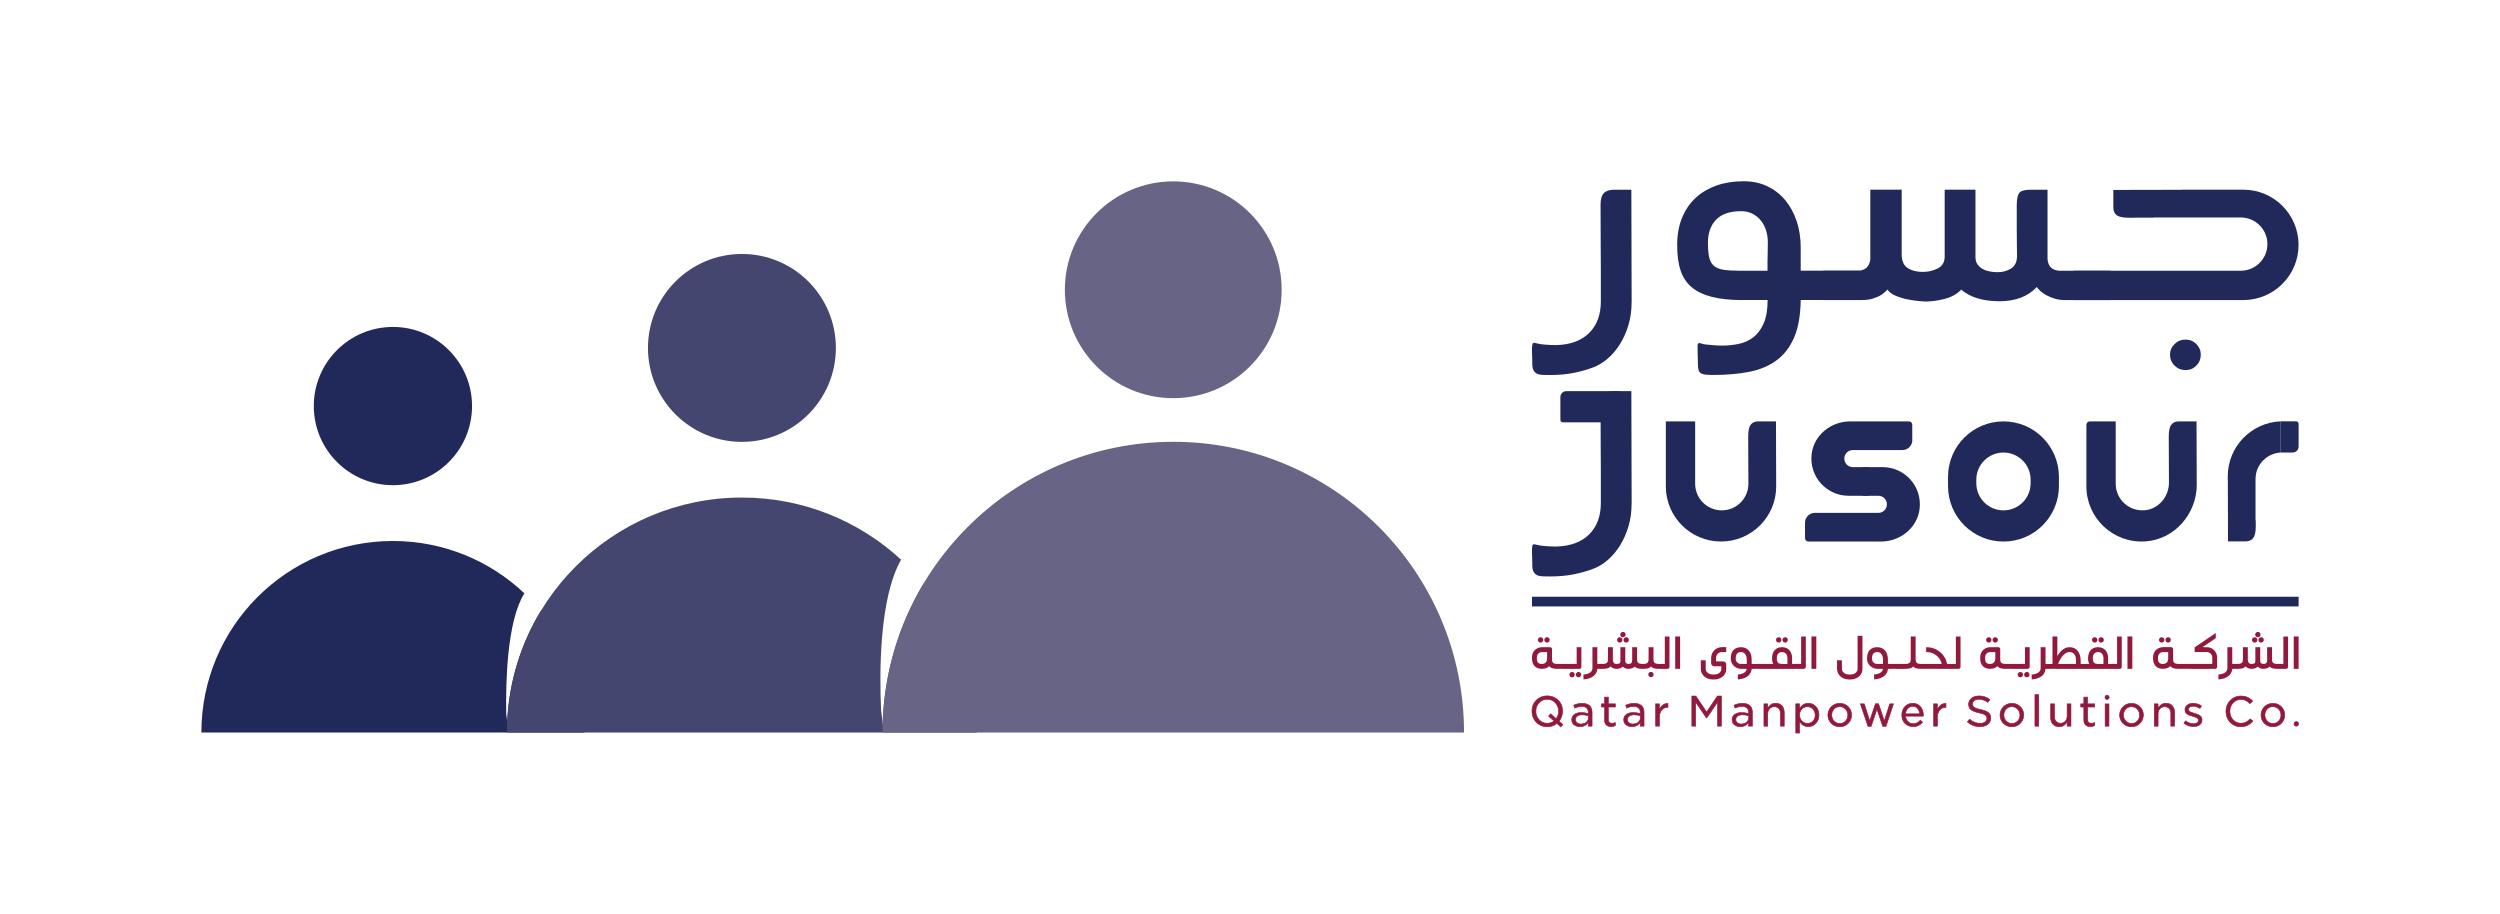 <?xml version="1.0" encoding="UTF-8"?>
<svg id="Layer_1" data-name="Layer 1" xmlns="http://www.w3.org/2000/svg" viewBox="0 0 1080 395">
  <defs>
    <style>
      .cls-1, .cls-2, .cls-3, .cls-4, .cls-5 {
        stroke-width: 0px;
      }

      .cls-1, .cls-6 {
        fill: #91193b;
      }

      .cls-2 {
        fill: #21295b;
      }

      .cls-3 {
        fill: #44466f;
      }

      .cls-6 {
        stroke: #91193b;
        stroke-miterlimit: 10;
        stroke-width: .26px;
      }

      .cls-4 {
        fill: #686486;
      }

      .cls-5 {
        fill: #202a5a;
      }
    </style>
  </defs>
  <g>
    <path class="cls-2" d="M233.65,263.9s-.02.03-.03.04c-8.52,14.06-13.71,30.36-14.51,47.8-.11-1.1-.24-2.2-.41-3.28-.26-13.38.25-40.07,7.84-52.14-14.82-14.01-34.8-22.61-56.8-22.61-45.7,0-82.74,37.04-82.74,82.74h165.48c0-19.96-7.07-38.27-18.84-52.56Z"/>
    <circle class="cls-2" cx="169.74" cy="175.42" r="34.18"/>
    <circle class="cls-3" cx="320.51" cy="150.3" r="40.59"/>
    <circle class="cls-4" cx="506.85" cy="125.18" r="46.83"/>
    <path class="cls-3" d="M399,252.07s0,0,0,.01c-10.76,17.98-17.15,38.88-17.7,61.23-.11-2.16-.33-4.3-.66-6.39-.74-16.08-.86-48.44,8.63-65.14h0c-18.08-16.66-42.22-26.84-68.75-26.84-56.07,0-101.52,45.45-101.52,101.52h203.04c0-24.45-8.64-46.87-23.04-64.39Z"/>
    <path class="cls-4" d="M632.46,316.46c0-69.37-56.23-125.6-125.6-125.6s-125.6,56.23-125.6,125.6h251.21Z"/>
  </g>
  <g>
    <g>
      <path class="cls-6" d="M668.4,313.95c-1.27,0-2.41-.3-3.42-.91-1-.61-1.78-1.42-2.34-2.45-.56-1.02-.83-2.14-.83-3.34,0-1.33.3-2.5.9-3.5.6-1,1.41-1.78,2.42-2.32,1.01-.54,2.09-.81,3.25-.81s2.27.26,3.28.79c1.02.53,1.83,1.29,2.45,2.3s.92,2.19.92,3.55c0,.81-.13,1.58-.4,2.33-.26.75-.64,1.41-1.12,2l1.65,1.41-.9,1.03-1.69-1.52c-1.2.97-2.59,1.45-4.17,1.45ZM671.36,311.44l-2.39-2.06.92-1.03,2.35,2.11c.35-.41.62-.89.8-1.44.18-.55.27-1.12.27-1.72,0-.94-.21-1.8-.64-2.6-.42-.8-1.01-1.43-1.76-1.9-.75-.47-1.59-.7-2.53-.7s-1.76.23-2.5.69c-.75.46-1.33,1.09-1.76,1.88-.42.79-.64,1.66-.64,2.61s.21,1.78.64,2.57c.42.79,1.01,1.42,1.76,1.9.75.48,1.6.71,2.55.71,1.08,0,2.06-.34,2.92-1.01Z"/>
      <path class="cls-6" d="M680.02,313.13c-.68-.53-1.02-1.26-1.02-2.2v-.02c0-.98.38-1.74,1.13-2.28.75-.54,1.75-.81,2.98-.81,1.04,0,2.06.16,3.05.48v-.46c0-.86-.25-1.52-.75-1.98-.5-.45-1.22-.68-2.15-.68s-1.95.23-2.99.7l-.42-1.23c.6-.26,1.19-.47,1.76-.6.57-.14,1.19-.21,1.87-.21,1.43,0,2.54.37,3.32,1.1.64.66.97,1.63.97,2.9v5.86h-1.63v-1.65c-.31.53-.77.97-1.38,1.33-.62.36-1.36.54-2.24.54-.98,0-1.81-.26-2.49-.79ZM684.63,312.43c.48-.23.86-.55,1.14-.96.28-.4.42-.85.42-1.33v-.92c-.83-.28-1.74-.42-2.7-.42-.86,0-1.56.18-2.08.54-.52.36-.78.85-.78,1.48v.04c0,.6.23,1.07.68,1.41.45.34,1.02.5,1.69.5.6,0,1.14-.12,1.63-.35Z"/>
      <path class="cls-6" d="M693.92,313.18c-.5-.47-.75-1.18-.75-2.13v-5.62h-1.34v-1.36h1.34v-2.92h1.63v2.92h3.05v1.36h-3.05v5.34c0,.56.14.98.42,1.26.28.29.67.43,1.19.43.48,0,.95-.11,1.41-.33v1.34c-.51.28-1.12.42-1.82.42-.88,0-1.57-.23-2.06-.7Z"/>
      <path class="cls-6" d="M702.47,313.13c-.68-.53-1.02-1.26-1.02-2.2v-.02c0-.98.38-1.74,1.13-2.28.75-.54,1.75-.81,2.98-.81,1.04,0,2.06.16,3.05.48v-.46c0-.86-.25-1.52-.75-1.98-.5-.45-1.22-.68-2.15-.68s-1.95.23-2.99.7l-.42-1.23c.6-.26,1.19-.47,1.76-.6.57-.14,1.19-.21,1.87-.21,1.43,0,2.54.37,3.32,1.1.64.66.97,1.63.97,2.9v5.86h-1.63v-1.65c-.31.53-.77.97-1.38,1.33-.62.36-1.36.54-2.24.54-.98,0-1.81-.26-2.49-.79ZM707.07,312.43c.48-.23.86-.55,1.14-.96.28-.4.42-.85.42-1.33v-.92c-.83-.28-1.74-.42-2.7-.42-.86,0-1.56.18-2.08.54-.52.36-.78.85-.78,1.48v.04c0,.6.23,1.07.68,1.41.45.34,1.02.5,1.69.5.6,0,1.14-.12,1.63-.35Z"/>
      <path class="cls-6" d="M716.87,304.06v2.59c.29-.84.76-1.51,1.41-2.03.64-.52,1.41-.77,2.28-.74v1.71h-.15c-.69,0-1.3.18-1.84.54-.54.36-.96.85-1.25,1.48-.29.63-.44,1.33-.44,2.11v3.98h-1.65v-9.64h1.65Z"/>
      <path class="cls-6" d="M732.6,300.68l4.66,6.92,4.66-6.92h1.74v13.02h-1.69v-10.35l-4.7,6.85h-.04l-4.7-6.85v10.35h-1.65v-13.02h1.73Z"/>
      <path class="cls-6" d="M749.28,313.13c-.68-.53-1.02-1.26-1.02-2.2v-.02c0-.98.38-1.74,1.13-2.28.75-.54,1.75-.81,2.98-.81,1.04,0,2.06.16,3.05.48v-.46c0-.86-.25-1.52-.75-1.98-.5-.45-1.22-.68-2.15-.68s-1.95.23-2.99.7l-.42-1.23c.6-.26,1.19-.47,1.76-.6.57-.14,1.19-.21,1.87-.21,1.43,0,2.54.37,3.32,1.1.64.66.97,1.63.97,2.9v5.86h-1.63v-1.65c-.31.53-.77.97-1.38,1.33-.62.36-1.36.54-2.24.54-.98,0-1.81-.26-2.49-.79ZM753.88,312.43c.48-.23.86-.55,1.14-.96.28-.4.42-.85.42-1.33v-.92c-.83-.28-1.74-.42-2.7-.42-.86,0-1.56.18-2.08.54-.52.36-.78.85-.78,1.48v.04c0,.6.23,1.07.68,1.41.45.34,1.02.5,1.69.5.6,0,1.14-.12,1.63-.35Z"/>
      <path class="cls-6" d="M763.65,304.06v1.95c.32-.61.76-1.13,1.33-1.56.56-.42,1.26-.64,2.1-.64,1.16,0,2.06.36,2.72,1.09.66.72.99,1.7.99,2.91v5.89h-1.63v-5.43c0-.91-.23-1.63-.7-2.16-.47-.53-1.13-.8-1.98-.8s-1.48.29-2.02.86c-.54.57-.81,1.3-.81,2.2v5.34h-1.63v-9.64h1.63Z"/>
      <path class="cls-6" d="M777.42,304.06v2.15c.37-.72.87-1.3,1.5-1.74.64-.44,1.39-.66,2.27-.66.82,0,1.58.21,2.28.64.7.42,1.26,1.02,1.68,1.79.42.77.63,1.64.63,2.6v.04c0,.98-.21,1.85-.63,2.61-.42.76-.97,1.35-1.67,1.78-.7.42-1.45.64-2.27.64-.89,0-1.66-.21-2.31-.64-.64-.42-1.14-.98-1.49-1.67v5.07h-1.63v-12.63h1.63ZM782.52,312.06c.51-.31.91-.74,1.21-1.28.29-.55.44-1.18.44-1.88v-.02c0-.67-.15-1.28-.44-1.83-.29-.55-.7-.98-1.22-1.3-.52-.31-1.09-.47-1.72-.47s-1.18.16-1.7.47c-.52.31-.93.74-1.23,1.28-.3.54-.45,1.15-.45,1.82v.04c0,.67.15,1.28.45,1.83.3.55.71.99,1.23,1.31.52.32,1.09.48,1.7.48s1.22-.15,1.74-.46Z"/>
      <path class="cls-6" d="M792.14,313.27c-.78-.45-1.38-1.07-1.82-1.83-.44-.77-.66-1.61-.66-2.52v-.02c0-.89.22-1.73.66-2.5.44-.78,1.05-1.39,1.83-1.86.78-.46,1.67-.69,2.65-.69s1.84.23,2.61.68,1.38,1.07,1.82,1.83.66,1.6.66,2.49v.04c0,.91-.22,1.75-.66,2.52-.44.77-1.05,1.38-1.82,1.85-.78.46-1.65.69-2.64.69s-1.86-.23-2.64-.68ZM796.6,312.06c.53-.32.94-.76,1.23-1.32.29-.56.44-1.16.44-1.82v-.02c0-.66-.15-1.26-.46-1.81-.31-.55-.73-.99-1.26-1.32-.53-.33-1.13-.49-1.79-.49s-1.27.16-1.79.48c-.52.32-.93.76-1.22,1.31-.29.55-.44,1.15-.44,1.81v.04c0,.64.15,1.24.45,1.8.3.56.72,1,1.25,1.33.53.33,1.13.5,1.79.5s1.27-.16,1.8-.48Z"/>
      <path class="cls-6" d="M805.36,304.06l2.37,7.36,2.46-7.4h1.34l2.48,7.42,2.37-7.38h1.6l-3.23,9.71h-1.41l-2.5-7.38-2.5,7.38h-1.38l-3.27-9.71h1.67Z"/>
      <path class="cls-6" d="M824.01,313.31c-.75-.41-1.34-1-1.77-1.76-.43-.76-.65-1.64-.65-2.64v-.04c0-.94.2-1.79.6-2.56.4-.77.96-1.37,1.68-1.81.72-.44,1.52-.66,2.42-.66.98,0,1.82.24,2.5.71.69.48,1.21,1.11,1.56,1.89.35.78.53,1.64.53,2.56v.37h-7.67c.07,1,.43,1.79,1.06,2.38.64.59,1.41.89,2.32.89.59,0,1.13-.13,1.64-.4s.95-.63,1.33-1.1l.99.81c-1.02,1.3-2.37,1.95-4.04,1.95-.92,0-1.76-.21-2.5-.61ZM828.41,306.08c-.53-.63-1.25-.94-2.14-.94-.83,0-1.54.3-2.11.91-.57.61-.89,1.39-.97,2.34h6.08c-.04-.91-.33-1.68-.87-2.31Z"/>
      <path class="cls-6" d="M836.97,304.06v2.59c.29-.84.76-1.51,1.41-2.03.64-.52,1.41-.77,2.28-.74v1.71h-.15c-.69,0-1.3.18-1.84.54-.54.36-.96.85-1.25,1.48-.29.63-.44,1.33-.44,2.11v3.98h-1.65v-9.64h1.65Z"/>
      <path class="cls-6" d="M849.91,311.82l.99-1.12c1.35,1.19,2.86,1.78,4.55,1.78.88,0,1.58-.2,2.11-.59.53-.39.79-.91.79-1.54v-.04c0-.41-.1-.75-.3-1.02-.2-.27-.53-.52-1.01-.73-.48-.22-1.15-.42-2.03-.59-1.58-.34-2.73-.78-3.46-1.32s-1.09-1.33-1.09-2.37v-.04c0-.67.19-1.28.56-1.83.37-.55.9-.98,1.58-1.3.68-.31,1.45-.47,2.32-.47,1.8,0,3.37.53,4.7,1.58l-.88,1.21c-1.2-.91-2.5-1.36-3.89-1.36-.81,0-1.46.2-1.97.59-.51.39-.76.88-.76,1.45v.02c0,.41.1.75.3,1.03.2.28.54.52,1.02.74.48.21,1.17.41,2.06.6,1.58.32,2.73.77,3.45,1.33s1.08,1.34,1.08,2.34v.04c0,.73-.19,1.38-.58,1.93-.39.56-.93.99-1.64,1.31s-1.52.47-2.44.47c-2.12,0-3.95-.7-5.47-2.09Z"/>
      <path class="cls-6" d="M866.49,313.27c-.78-.45-1.38-1.07-1.82-1.83-.44-.77-.66-1.61-.66-2.52v-.02c0-.89.22-1.73.66-2.5.44-.78,1.05-1.39,1.83-1.86.78-.46,1.67-.69,2.65-.69s1.84.23,2.61.68c.78.45,1.38,1.07,1.82,1.83.44.77.66,1.6.66,2.49v.04c0,.91-.22,1.75-.66,2.52-.44.77-1.05,1.38-1.82,1.85-.78.46-1.65.69-2.64.69s-1.86-.23-2.64-.68ZM870.95,312.06c.53-.32.94-.76,1.23-1.32.29-.56.44-1.16.44-1.82v-.02c0-.66-.15-1.26-.46-1.81-.31-.55-.73-.99-1.26-1.32-.53-.33-1.13-.49-1.79-.49s-1.27.16-1.79.48c-.52.32-.93.76-1.22,1.31-.29.55-.44,1.15-.44,1.81v.04c0,.64.15,1.24.45,1.8s.72,1,1.25,1.33c.53.33,1.13.5,1.79.5s1.27-.16,1.8-.48Z"/>
      <path class="cls-6" d="M880.74,300.09v13.62h-1.65v-13.62h1.65Z"/>
      <path class="cls-6" d="M886.87,312.85c-.66-.72-.99-1.68-.99-2.88v-5.91h1.65v5.43c0,.91.23,1.63.7,2.16.47.53,1.13.8,1.98.8.79,0,1.45-.29,1.99-.86s.8-1.3.8-2.17v-5.36h1.65v9.64h-1.65v-1.93c-.29.6-.72,1.11-1.3,1.53s-1.27.63-2.11.63c-1.16,0-2.06-.36-2.72-1.08Z"/>
      <path class="cls-6" d="M900.97,313.18c-.5-.47-.75-1.18-.75-2.13v-5.62h-1.34v-1.36h1.34v-2.92h1.63v2.92h3.05v1.36h-3.05v5.34c0,.56.14.98.42,1.26.28.29.67.43,1.19.43.48,0,.95-.11,1.41-.33v1.34c-.51.28-1.12.42-1.82.42-.88,0-1.57-.23-2.06-.7Z"/>
      <path class="cls-6" d="M911.07,304.09v9.62h-1.65v-9.62h1.65Z"/>
      <path class="cls-6" d="M918.17,313.27c-.78-.45-1.38-1.07-1.82-1.83-.44-.77-.66-1.61-.66-2.52v-.02c0-.89.22-1.73.66-2.5.44-.78,1.05-1.39,1.83-1.86.78-.46,1.67-.69,2.65-.69s1.84.23,2.61.68,1.38,1.07,1.82,1.83c.44.77.66,1.6.66,2.49v.04c0,.91-.22,1.75-.66,2.52-.44.77-1.05,1.38-1.82,1.85-.78.46-1.65.69-2.64.69s-1.86-.23-2.64-.68ZM922.63,312.06c.53-.32.94-.76,1.23-1.32.29-.56.44-1.16.44-1.82v-.02c0-.66-.15-1.26-.46-1.81-.31-.55-.73-.99-1.26-1.32-.53-.33-1.13-.49-1.79-.49s-1.27.16-1.79.48c-.52.32-.93.76-1.22,1.31-.29.55-.44,1.15-.44,1.81v.04c0,.64.15,1.24.45,1.8.3.56.72,1,1.25,1.33.53.33,1.13.5,1.79.5s1.27-.16,1.8-.48Z"/>
      <path class="cls-6" d="M932.29,304.06v1.95c.32-.61.76-1.13,1.33-1.56.56-.42,1.26-.64,2.1-.64,1.16,0,2.06.36,2.72,1.09.66.72.99,1.7.99,2.91v5.89h-1.63v-5.43c0-.91-.23-1.63-.7-2.16-.47-.53-1.13-.8-1.98-.8s-1.48.29-2.02.86c-.54.57-.81,1.3-.81,2.2v5.34h-1.63v-9.64h1.63Z"/>
      <path class="cls-6" d="M945.43,313.52c-.73-.26-1.39-.61-1.98-1.07l.7-1.05c.54.41,1.12.72,1.72.93.61.21,1.2.32,1.79.32s1.09-.14,1.48-.41c.39-.27.58-.63.58-1.07v-.02c0-.45-.2-.79-.59-1.02s-1-.45-1.82-.67c-.76-.22-1.37-.43-1.83-.63-.46-.2-.84-.47-1.13-.82-.29-.35-.44-.8-.44-1.36v-.04c0-.82.33-1.49.98-2.01.65-.52,1.5-.78,2.54-.78.63,0,1.26.1,1.89.3.63.2,1.2.47,1.71.82l-.64,1.1c-.47-.31-.97-.55-1.49-.71-.53-.17-1.03-.25-1.49-.25-.59,0-1.06.13-1.43.39-.37.26-.55.59-.55.99v.02c0,.41.19.73.58.94.39.22,1.01.46,1.88.72,1.1.29,1.94.64,2.51,1.04.58.4.87,1,.87,1.79v.04c0,.88-.34,1.58-1.02,2.1s-1.56.78-2.62.78c-.73,0-1.46-.13-2.2-.38Z"/>
      <path class="cls-6" d="M964.77,313.08c-.97-.58-1.74-1.37-2.31-2.38-.56-1.01-.85-2.14-.85-3.38s.28-2.33.85-3.34c.56-1.01,1.34-1.81,2.32-2.41.98-.59,2.08-.89,3.29-.89,1.14,0,2.11.19,2.91.58.8.39,1.53.94,2.19,1.66l-1.23,1.03c-.53-.56-1.09-.99-1.7-1.31-.61-.31-1.34-.47-2.19-.47-.89,0-1.7.23-2.43.69-.72.46-1.29,1.08-1.7,1.86-.41.78-.62,1.63-.62,2.55s.21,1.82.63,2.61c.42.79.99,1.41,1.72,1.87.73.45,1.54.68,2.42.68.82,0,1.55-.16,2.19-.48.64-.32,1.23-.78,1.79-1.38l1.21.92c-.67.78-1.43,1.38-2.27,1.81-.84.43-1.83.65-2.98.65s-2.27-.29-3.24-.87Z"/>
      <path class="cls-6" d="M979.25,313.27c-.78-.45-1.38-1.07-1.82-1.83-.44-.77-.66-1.61-.66-2.52v-.02c0-.89.22-1.73.66-2.5.44-.78,1.05-1.39,1.83-1.86.78-.46,1.67-.69,2.65-.69s1.84.23,2.61.68c.78.45,1.38,1.07,1.82,1.83s.66,1.6.66,2.49v.04c0,.91-.22,1.75-.66,2.52s-1.05,1.38-1.82,1.85c-.78.46-1.65.69-2.64.69s-1.86-.23-2.64-.68ZM983.71,312.06c.53-.32.94-.76,1.23-1.32.29-.56.44-1.16.44-1.82v-.02c0-.66-.15-1.26-.46-1.81-.31-.55-.73-.99-1.26-1.32-.53-.33-1.13-.49-1.79-.49s-1.27.16-1.79.48c-.52.32-.93.76-1.22,1.31-.29.55-.44,1.15-.44,1.81v.04c0,.64.15,1.24.45,1.8s.72,1,1.25,1.33c.53.33,1.13.5,1.79.5s1.27-.16,1.8-.48Z"/>
      <path class="cls-6" d="M991.31,313.42c-.19-.19-.29-.42-.29-.7s.09-.51.27-.7c.18-.19.42-.29.71-.29s.53.09.71.27.27.42.27.71-.1.51-.29.7c-.19.19-.43.29-.7.29s-.51-.1-.7-.29Z"/>
      <circle class="cls-6" cx="910.25" cy="301.25" r=".91"/>
    </g>
    <g>
      <path class="cls-2" d="M704.85,217.66c0,3.43-.44,6.65-1.33,9.66-.88,3.01-2.09,5.75-3.61,8.22-1.52,2.47-3.29,4.58-5.32,6.34-2.03,1.76-4.17,3.05-6.43,3.89-2.43.92-5.17,1.69-8.22,2.32-3.06.63-6.51.94-10.35.94-1.26,0-2.36-.02-3.33-.06-.96-.04-1.76-.23-2.38-.56-.63-.34-1.11-.84-1.44-1.51-.33-.67-.5-1.59-.5-2.76v-1.13c0-.67-.02-1.42-.06-2.26-.04-.84-.06-1.59-.06-2.26v-1.26c0-.17.04-.56.13-1.19.08-.63.33-.94.75-.94.08,0,.46.08,1.13.25.92.25,2.15.44,3.7.56,1.55.13,3.16.19,4.83.19,6.11-.17,10.83-1.93,14.18-5.27,3.35-3.35,5.02-7.87,5.02-13.55v-13.36c0-3.05-.02-6.88-.06-11.48-.04-4.6-.06-10.25-.06-16.94,0-2.43.48-4.12,1.46-5.08.97-.96,2.43-1.44,4.37-1.44h7.47l.13,48.69Z"/>
      <path class="cls-2" d="M704.85,130.64c0,3.43-.44,6.65-1.33,9.66-.88,3.01-2.09,5.75-3.61,8.22-1.52,2.47-3.29,4.58-5.32,6.34-2.03,1.76-4.17,3.05-6.43,3.89-2.43.92-5.17,1.69-8.22,2.32-3.06.63-6.51.94-10.35.94-1.26,0-2.36-.02-3.33-.06-.96-.04-1.76-.23-2.38-.56-.63-.34-1.11-.84-1.44-1.51-.33-.67-.5-1.59-.5-2.76v-1.13c0-.67-.02-1.42-.06-2.26-.04-.84-.06-1.59-.06-2.26v-1.26c0-.17.04-.56.13-1.19.08-.63.33-.94.75-.94.08,0,.46.08,1.13.25.92.25,2.15.44,3.7.56,1.55.13,3.16.19,4.83.19,6.11-.17,10.83-1.93,14.18-5.27,3.35-3.35,5.02-7.87,5.02-13.55v-13.36c0-3.05-.02-6.88-.06-11.48-.04-4.6-.06-10.25-.06-16.94,0-2.43.48-4.12,1.46-5.08.97-.96,2.43-1.44,4.37-1.44h7.47l.13,48.69Z"/>
      <path class="cls-2" d="M752.79,129.63c-5.27,0-9.71-.46-13.3-1.38-3.6-.92-6.51-2.32-8.72-4.2-2.22-1.88-3.81-4.29-4.77-7.22-.96-2.93-1.44-6.44-1.44-10.54v-1.51c.08-4.1.84-7.8,2.26-11.11,1.43-3.3,3.38-6.09,5.85-8.34,2.48-2.26,5.45-3.99,8.93-5.21,3.48-1.21,7.36-1.82,11.64-1.82,3.77,0,7.17.71,10.19,2.14,3.02,1.43,5.6,3.42,7.74,5.98,2.14,2.56,3.79,5.58,4.97,9.06,1.17,3.48,1.76,7.28,1.76,11.39v10.07h25.35v12.67h-25.35c-.09,6.53-1.01,11.88-2.79,16.06-1.77,4.18-4.28,7.49-7.53,9.91-3.25,2.43-7.17,4.1-11.77,5.02-4.6.92-9.79,1.38-15.56,1.38-1.34,0-2.45-.04-3.33-.12-.88-.09-1.57-.27-2.07-.56-.5-.29-.86-.77-1.07-1.43-.21-.66-.31-1.61-.31-2.86v-1.12c0-.66-.02-1.43-.06-2.3-.04-.87-.06-1.74-.06-2.61v-1.93c0-.34.13-.59.38-.75h.13l.25-.13c.08,0,.38.08.88.25.42.17,1,.29,1.76.38.75.08,1.57.17,2.45.25.88.08,1.73.14,2.57.19.84.04,1.55.06,2.13.06,2.34,0,4.68-.23,7.03-.69,2.34-.46,4.45-1.39,6.34-2.78,1.88-1.39,3.41-3.39,4.58-6,1.17-2.61,1.76-6.02,1.76-10.23h-10.79ZM763.58,112.92c0-1.35.02-2.71.06-4.1.04-1.39.06-2.79.06-4.23,0-1.76-.25-3.44-.76-5.04-.51-1.6-1.24-3-2.21-4.22s-2.16-2.21-3.6-2.96c-1.43-.76-3.07-1.14-4.92-1.14-4.88,0-8.49,1.22-10.85,3.66-2.35,2.44-3.53,5.76-3.53,9.96,0,2.52.17,4.58.5,6.18.34,1.6.99,2.84,1.96,3.72.97.88,2.35,1.47,4.16,1.77,1.81.29,4.18.44,7.13.44h11.98v-4.04Z"/>
      <path class="cls-2" d="M831.57,130.26c-.33,0-1.19-.06-2.57-.19-1.38-.13-2.95-.36-4.71-.69-1.76-.33-3.47-.84-5.15-1.51-1.67-.67-2.93-1.59-3.76-2.76-.75.84-1.63,1.59-2.64,2.26-.92.59-2.09,1.11-3.51,1.57-1.42.46-3.14.69-5.15.69h-16.41v-12.67h14.66c3.35,0,5.23-1.64,5.65-4.91v-30.1h13.55v28.59c.17,2.6,1.11,4.41,2.82,5.42,1.71,1.01,3.83,1.51,6.34,1.51,2.26,0,4.39-.5,6.4-1.51,2.01-1.01,3.01-2.73,3.01-5.17v-28.84h13.3v29.09c0,1.26.29,2.31.88,3.15.58.84,1.34,1.51,2.26,2.02.92.5,1.95.86,3.08,1.07,1.13.21,2.24.31,3.33.31,2.26,0,4.22-.55,5.9-1.64,1.67-1.09,2.51-2.9,2.51-5.42,0-.67-.02-2.2-.06-4.59-.04-2.39-.06-4.89-.06-7.49v-9.82c0-2.43.33-4.16,1-5.16.67-1.01,2.34-1.51,5.02-1.51h7.28v30.1c.33,3.27,2.22,4.91,5.65,4.91h21.58v12.67h-19.58c-1.68,0-3.2-.21-4.58-.63-1.38-.42-2.59-.92-3.64-1.51-1.05-.58-1.9-1.19-2.57-1.82-.67-.63-1.17-1.19-1.51-1.69-1.93,2.09-4.25,3.64-6.97,4.64-2.72,1-5.71,1.51-8.97,1.51-7.28,0-12.84-1.67-16.69-5.02-1.84,1.93-4.25,3.26-7.22,4.02-2.97.75-5.79,1.13-8.47,1.13Z"/>
      <g>
        <path class="cls-2" d="M944.15,146.7c-1.86,0-3.44.65-4.75,1.95-1.31,1.3-1.96,2.82-1.96,4.58s.65,3.41,1.96,4.7c1.31,1.3,2.89,1.95,4.75,1.95s3.42-.65,4.69-1.95c1.27-1.3,1.9-2.87,1.9-4.7s-.63-3.28-1.9-4.58c-1.27-1.3-2.83-1.95-4.69-1.95Z"/>
        <path class="cls-2" d="M969.16,81.95h-26.88v.04l-29.32.06v7.63c0,1.46.48,2.55,1.44,3.28.96.73,2.66,1.09,5.08,1.09,3.98,0,7.54,0,10.78-.02v-.08h37.76c6.35,0,11.5,5.15,11.5,11.5s-5.15,11.5-11.5,11.5h-72.21v12.67h73.33c13.17,0,23.84-10.67,23.84-23.84s-10.67-23.84-23.84-23.84Z"/>
      </g>
      <path class="cls-2" d="M767.31,210.1l-.09-28.07h-7.63c-1.46,0-2.55.48-3.28,1.44-.73.96-1.09,2.66-1.09,5.08,0,3.98.09,20.42.09,20.42,0,6.35-5.15,11.5-11.5,11.5s-11.5-5.15-11.5-11.5v-26.94h-12.67v28.07c0,13.17,10.67,23.84,23.84,23.84s23.84-10.67,23.84-23.84Z"/>
      <path class="cls-2" d="M948.99,209.29l-.09-27.25h-7.63c-1.46,0-2.55.48-3.28,1.44-.73.96-1.09,2.66-1.09,5.08,0,3.98.09,19.92.09,19.92,0,6.01-4.39,11.37-10.37,11.94-6.86.65-12.63-4.72-12.63-11.45v-26.94h-11.18c-.82,0-1.49.67-1.49,1.49v26.58c0,13.69,11.54,24.69,25.43,23.79,12.67-.82,22.26-11.91,22.26-24.61Z"/>
      <path class="cls-2" d="M865.5,182.04c-13.23,0-23.95,10.72-23.95,23.95v4.01c0,13.23,10.72,23.95,23.95,23.95s23.95-10.72,23.95-23.95v-4.01c0-13.23-10.72-23.95-23.95-23.95ZM877.23,208.75c0,6.48-5.25,11.73-11.73,11.73s-11.73-5.25-11.73-11.73v-1.52c0-6.48,5.25-11.73,11.73-11.73s11.73,5.25,11.73,11.73v1.52Z"/>
      <path class="cls-2" d="M826.1,190.15v-6.66c0-.8-.65-1.45-1.45-1.45h-25.39c-8.25,0-15.67,5.92-16.63,14.12-1.15,9.75,6.44,18.02,15.96,18.02h8.74v-12.38h-6.89c-2.04,0-3.69-1.65-3.69-3.69h0c0-2.04,1.65-3.69,3.69-3.69h21.41c2.36,0,4.27-1.91,4.27-4.27Z"/>
      <path class="cls-2" d="M779.77,225.83v6.66c0,.8.65,1.45,1.45,1.45h31.42c8.25,0,15.67-5.92,16.63-14.12,1.15-9.75-6.44-18.02-15.96-18.02h-8.74v12.38h6.89c2.04,0,3.69,1.65,3.69,3.69h0c0,2.04-1.65,3.69-3.69,3.69h-27.43c-2.36,0-4.27,1.91-4.27,4.27Z"/>
      <g>
        <path class="cls-2" d="M985.27,195.49v-13.48c-12.72.51-22.88,10.95-22.88,23.79v1.52h.04l.06,26.55h7.63c1.46,0,2.55-.48,3.28-1.44.73-.96,1.09-2.66,1.09-5.08,0-3.98,0,.71-.02-2.53h-.08v-17.89c0-6.14,4.82-11.11,10.88-11.44Z"/>
        <path class="cls-2" d="M985.27,182.01h6.65c.6,0,1.08.49,1.08,1.08v9.82c0,1.42-1.15,2.58-2.58,2.58h-5.15v-13.48h0Z"/>
      </g>
      <path class="cls-2" d="M674.07,168.97h24.78c.6,0,1.08.49,1.08,1.08v9.82c0,1.42-1.15,2.58-2.58,2.58h-23.29v-13.48h0Z" transform="translate(1374.01 351.42) rotate(180)"/>
      <rect class="cls-5" x="661.81" y="257.79" width="331.19" height="4.19"/>
    </g>
    <g>
      <path class="cls-1" d="M681.13,286.83h-8.17c-.92,0-1.58-.15-1.95-.45-.36-.28-.54-.85-.54-1.68v-4.25c0-.24-.08-.45-.25-.62-.17-.17-.38-.25-.62-.25h-3.41c-1.22.03-2.26.44-3.11,1.21-.85.78-1.28,1.96-1.28,3.5s.38,2.67,1.12,3.46c.75.79,1.81,1.19,3.16,1.19s2.45-.39,3.18-1.15c.34.41.75.7,1.25.87.57.19,1.37.29,2.45.29h.04l.05-.02,5.57.02h0s3.67,0,3.67,0c.25,0,.45-.08.62-.25.16-.16.25-.38.25-.62v-8.48h-2.04v7.24ZM668.35,281.67v2.65c0,.88-.21,1.52-.64,1.91-.43.4-1,.6-1.73.6-.68-.01-1.18-.2-1.54-.57-.35-.37-.53-1.02-.53-1.94,0-.84.22-1.5.64-1.96.43-.46,1.01-.68,1.78-.68h2.01Z"/>
      <path class="cls-1" d="M712.4,290.58c-.23.22-.35.49-.35.82s.12.6.35.82c.23.22.5.33.82.33s.6-.11.82-.33c.22-.22.33-.49.33-.81s-.11-.57-.33-.8c-.44-.46-1.19-.46-1.64-.02Z"/>
      <path class="cls-1" d="M719.21,286.83h-2.42c-.92,0-1.58-.15-1.95-.45-.36-.28-.54-.85-.54-1.68v-5.12h-2.11v5.12c0,.82-.18,1.38-.53,1.67-.36.3-1.02.46-1.96.46s-1.58-.15-1.95-.45c-.36-.28-.54-.85-.54-1.68v-5.12h-2.11v5.53c0,.61-.13,1.06-.38,1.32-.25.26-.66.39-1.22.39-.4,0-.73-.11-1-.32-.25-.2-.38-.56-.38-1.07v-5.85h-2.11v5.85c0,.55-.11.93-.31,1.1-.15.13-.51.28-1.36.3-.68,0-1.58-.22-1.58-2.15v-5.1h-2.11v5.12c0,.83-.18,1.39-.54,1.68-.37.3-1.03.45-1.95.45h-2.12v-7.24h-2.11v9.05c0,.75-.29,1.34-.89,1.81-.61.48-1.55.8-2.78.93l-.22.02.03,2.11.26-.02c1.78-.17,3.18-.68,4.16-1.51.94-.79,1.45-1.81,1.54-3.03h2.25c.97,0,1.74-.09,2.27-.26.48-.15.89-.42,1.22-.81.29.3.63.54,1,.73.46.23.98.34,1.55.34,1.19,0,2.1-.33,2.71-.97.27.28.59.5.95.66.45.2.92.31,1.4.31.63,0,1.21-.1,1.73-.29.43-.16.81-.38,1.12-.65.32.33.72.56,1.2.7.54.16,1.28.24,2.27.24h.04c.98,0,1.75-.09,2.28-.25.47-.14.88-.4,1.21-.76.33.36.74.61,1.21.76.53.16,1.3.24,2.27.25h0s.06,0,.06,0h3.57c.25,0,.46-.08.62-.25.16-.16.25-.38.25-.62v-13.11h-2.02v11.88Z"/>
      <rect class="cls-1" x="723.69" y="274.95" width="2.11" height="13.99"/>
      <path class="cls-1" d="M741.55,280.19c-.72.4-1.3.98-1.72,1.71-.42.73-.63,1.56-.63,2.48v2.09c0,.38.13.71.4.97.26.26.58.38.95.38h3.06v1.06c0,.75-.28,1.34-.87,1.81-.59.48-1.43.72-2.48.72s-1.92-.25-2.52-.73c-.59-.48-.88-1.06-.88-1.78v-3.67h-2.11v3.67c0,.88.23,1.68.68,2.38.45.7,1.1,1.26,1.93,1.66.82.4,1.79.6,2.89.6s2.04-.2,2.87-.6c.84-.4,1.49-.96,1.95-1.65.46-.7.68-1.47.66-2.3v-1.93c0-.37-.13-.68-.39-.94-.26-.26-.58-.39-.96-.39l-3.06-.02v-1.33c0-.81.25-1.44.76-1.96.51-.51,1.12-.76,1.86-.76h1.78v-2.09h-1.78c-.87,0-1.68.2-2.4.61Z"/>
      <path class="cls-1" d="M778.07,286.83h-3.88v-2.42c0-1.48-.39-2.66-1.16-3.52-.78-.87-1.86-1.3-3.21-1.3s-2.4.43-3.16,1.28c-.76.84-1.14,2.03-1.14,3.54,0,.94.18,1.75.52,2.42h-9.32v-1.85c0-1.69-.42-3.02-1.24-3.96-.83-.95-1.97-1.43-3.38-1.43s-2.49.42-3.26,1.24c-.77.82-1.15,2.06-1.15,3.67,0,.89.23,1.68.68,2.36.44.67,1.02,1.19,1.7,1.54.68.36,1.38.54,2.09.54h2.42c-.08.61-.38,1.11-.9,1.52-.61.48-1.53.78-2.75.92l-.21.02.03,2.11.26-.02c1.78-.17,3.19-.68,4.17-1.51.94-.79,1.46-1.81,1.55-3.03h1.53l.02-.02,5.72.02h0s11.61,0,11.61,0h3.63c.25,0,.46-.08.62-.25.16-.16.25-.38.25-.62v-13.11h-2.02v11.88ZM767.58,284.41c0-.92.21-1.61.62-2.05.41-.45.94-.67,1.6-.68.71,0,1.27.22,1.71.69.44.46.66,1.15.66,2.05v2.42h-2.12c-.94,0-1.59-.18-1.94-.55-.35-.37-.53-1-.53-1.87ZM750.45,282.33c.42-.45.96-.66,1.66-.66s1.28.28,1.76.85c.48.57.73,1.41.73,2.48v1.83h-2.49c-.64,0-1.17-.22-1.61-.67-.45-.45-.67-.98-.67-1.64,0-1.01.21-1.74.63-2.19Z"/>
      <rect class="cls-1" x="782.54" y="274.95" width="2.11" height="13.99"/>
      <path class="cls-1" d="M802.48,288.86c0,.75-.29,1.35-.88,1.83-.6.49-1.44.73-2.5.73s-1.92-.25-2.52-.73c-.59-.48-.88-1.08-.88-1.83v-3.62h-2.11v3.64c0,.88.23,1.68.68,2.39.45.71,1.1,1.27,1.94,1.68.82.4,1.79.6,2.89.6s2.04-.2,2.86-.6c.83-.4,1.48-.96,1.93-1.65.46-.69.69-1.47.69-2.3v-14.32h-2.11v14.18Z"/>
      <path class="cls-1" d="M844.92,286.83h-3.82c-.18-1.27-.68-2.47-1.48-3.55-.84-1.14-1.92-2.05-3.2-2.7-1.29-.66-2.66-.99-4.08-.99h-.24v2.11h.24c1.06,0,2.07.24,2.99.7.92.47,1.71,1.11,2.33,1.91.59.76.98,1.62,1.16,2.52h-8.78c-.92,0-1.58-.15-1.95-.45-.36-.28-.54-.85-.54-1.68v-9.75h-2.11v9.75c0,.82-.18,1.38-.53,1.67-.36.3-1.02.46-1.96.46h-7.37v-1.85c0-1.69-.42-3.02-1.24-3.96-.83-.95-1.97-1.43-3.38-1.43s-2.49.42-3.26,1.24c-.77.82-1.15,2.06-1.15,3.67,0,.89.23,1.68.68,2.36.44.67,1.02,1.19,1.7,1.54.68.36,1.38.54,2.09.54h2.42c-.08.61-.38,1.11-.9,1.52-.61.48-1.53.78-2.75.92l-.21.02.03,2.11.26-.02c1.78-.17,3.19-.68,4.17-1.51.94-.79,1.46-1.81,1.55-3.03h1.53l.02-.02,5.83.02h0s0,0,0,0h.06s0,0,0,0c.97,0,1.73-.09,2.26-.25.47-.14.88-.4,1.21-.76.33.36.74.61,1.21.76.54.17,1.33.25,2.33.25h.04l.08-.03,12.29.03h0s3.63,0,3.63,0c.25,0,.46-.08.62-.25.16-.16.25-.38.25-.62v-13.11h-2.02v11.88ZM809.31,282.33c.42-.45.96-.66,1.66-.66s1.28.28,1.76.85c.48.57.73,1.41.73,2.48v1.83h-2.49c-.64,0-1.17-.22-1.61-.67-.45-.45-.67-.98-.67-1.64,0-1.01.21-1.74.63-2.19Z"/>
      <path class="cls-1" d="M874.79,286.83h-8.2c-.92,0-1.58-.15-1.95-.45-.36-.28-.54-.85-.54-1.68v-4.25c0-.24-.08-.45-.25-.62-.17-.17-.38-.25-.62-.25h-3.41c-1.22.03-2.26.44-3.11,1.21-.85.78-1.28,1.96-1.28,3.5s.38,2.67,1.12,3.46c.75.79,1.81,1.19,3.16,1.19s2.45-.39,3.18-1.15c.34.41.75.7,1.25.87.57.19,1.37.29,2.45.29h.04l.05-.02,5.6.02h0s3.67,0,3.67,0c.25,0,.45-.08.62-.25.16-.16.25-.38.25-.62v-8.48h-2.04v7.24ZM861.98,281.67v2.65c0,.88-.21,1.52-.64,1.91-.43.4-1,.6-1.73.6-.68-.01-1.18-.2-1.54-.57-.35-.37-.53-1.02-.53-1.94,0-.84.22-1.5.64-1.96.43-.46,1.01-.68,1.78-.68h2.01Z"/>
      <path class="cls-1" d="M914.59,286.83h-3.88v-2.42c0-1.48-.39-2.66-1.16-3.52-.78-.87-1.86-1.3-3.21-1.3s-2.4.43-3.16,1.28c-.76.84-1.14,2.03-1.14,3.54,0,.94.18,1.75.52,2.42h-2.03l-.03.02-1.65-.02v-1.44c0-1.66-.41-3.06-1.22-4.14-.82-1.1-2.04-1.66-3.61-1.66-2,0-3.76,1.29-5.24,3.84v-8.47h-2.11v11.88h-3v-7.24h-2.11v9.05c0,.75-.29,1.34-.89,1.81-.61.48-1.55.8-2.78.93l-.22.02.03,2.11.26-.02c1.78-.17,3.18-.68,4.16-1.51.94-.79,1.45-1.81,1.54-3.03h2.25l.04-.03,14.54.03h0s11.61,0,11.61,0h3.63c.25,0,.46-.08.62-.25.16-.16.25-.38.25-.62v-13.11h-2.02v11.88ZM904.1,284.41c0-.92.21-1.61.62-2.05.41-.45.94-.67,1.6-.68.71,0,1.27.22,1.71.69.44.46.66,1.15.66,2.05v2.42h-2.12c-.94,0-1.59-.18-1.94-.55-.35-.37-.53-1-.53-1.87ZM893.98,281.69c.96,0,1.65.31,2.13.95.48.65.73,1.5.73,2.52v1.67h-7.75c.65-1.65,1.4-2.92,2.23-3.79.86-.89,1.76-1.35,2.67-1.35Z"/>
      <rect class="cls-1" x="919.06" y="274.95" width="2.11" height="13.99"/>
      <path class="cls-1" d="M955.59,280.17h0c-.68-.39-1.46-.59-2.3-.59h-1.8l5.73-3.91v-2.23l-9.05,6.16-.1.07v2.02h5.21c.68,0,1.25.22,1.72.68.47.46.7,1.04.7,1.78v2.67h-14.43c-.92,0-1.58-.15-1.95-.45-.36-.28-.54-.85-.54-1.68v-4.25c0-.24-.08-.45-.25-.62-.17-.17-.38-.25-.62-.25h-3.41c-1.22.03-2.26.44-3.11,1.21-.85.78-1.28,1.96-1.28,3.5s.38,2.67,1.12,3.46c.75.79,1.81,1.19,3.16,1.19s2.45-.39,3.18-1.15c.34.41.75.7,1.25.87.57.19,1.37.29,2.45.29h.04l.05-.02,5.75.02h0s9.82,0,9.82,0c.25,0,.46-.08.62-.25.16-.16.25-.38.25-.62v-3.91c0-.87-.2-1.66-.6-2.35-.4-.69-.95-1.24-1.63-1.63ZM936.66,281.67v2.65c0,.88-.21,1.52-.64,1.91-.43.4-1,.6-1.73.6-.68-.01-1.18-.2-1.54-.57-.35-.37-.53-1.02-.53-1.94,0-.84.22-1.5.64-1.96.43-.46,1.01-.68,1.78-.68h2.01Z"/>
      <path class="cls-1" d="M986.42,286.83h-2.42c-.92,0-1.58-.15-1.95-.45-.36-.28-.54-.85-.54-1.68v-5.12h-2.11v5.53c0,.61-.13,1.06-.38,1.32-.25.26-.66.39-1.22.39-.4,0-.73-.11-1-.32-.25-.2-.38-.56-.38-1.07v-5.85h-2.11v5.85c0,.55-.11.93-.31,1.1-.15.13-.51.28-1.36.3-.68,0-1.58-.22-1.58-2.15v-5.1h-2.11v5.12c0,.83-.18,1.39-.54,1.68-.37.3-1.03.45-1.95.45h-2.12v-7.24h-2.11v9.05c0,.75-.29,1.34-.89,1.81-.61.48-1.55.8-2.78.93l-.22.02.03,2.11.26-.02c1.78-.17,3.18-.68,4.16-1.51.94-.79,1.45-1.81,1.54-3.03h2.25c.97,0,1.74-.09,2.27-.26.48-.15.89-.42,1.22-.81.29.3.63.54,1,.73.46.23.98.34,1.55.34,1.19,0,2.1-.33,2.71-.97.27.28.59.5.95.66.45.2.92.31,1.4.31.63,0,1.21-.1,1.73-.29.43-.16.81-.38,1.12-.65.32.33.72.56,1.2.7.53.16,1.25.23,2.21.24h0s.06,0,.06,0h3.56c.25,0,.46-.08.62-.25.16-.16.25-.38.25-.62v-13.11h-2.02v11.88Z"/>
      <rect class="cls-1" x="990.89" y="274.95" width="2.11" height="13.99"/>
      <g>
        <g>
          <path class="cls-1" d="M975.64,276.44c0,.32.12.6.34.83.23.23.51.34.83.34s.6-.12.82-.35c.22-.23.33-.5.33-.82s-.11-.6-.33-.82h0c-.44-.44-1.18-.44-1.64,0-.23.22-.35.5-.35.82Z"/>
          <path class="cls-1" d="M974.02,277.61c.32,0,.6-.12.82-.35.22-.23.33-.5.33-.82s-.11-.6-.33-.82h0c-.44-.44-1.18-.44-1.64,0-.23.22-.35.5-.35.82s.12.6.34.83c.23.23.5.34.83.34Z"/>
        </g>
        <path class="cls-1" d="M975.41,275.29c.32,0,.6-.12.82-.35.22-.23.33-.5.33-.8s-.11-.6-.33-.82c-.44-.46-1.19-.46-1.65,0-.23.23-.34.51-.34.83s.12.6.35.82c.23.22.5.33.82.33Z"/>
      </g>
      <g>
        <g>
          <path class="cls-1" d="M701.35,276.44c0,.32.12.6.34.83.23.23.51.34.83.34s.6-.12.82-.35c.22-.23.33-.5.33-.82s-.11-.6-.33-.82h0c-.44-.44-1.18-.44-1.64,0-.23.22-.35.5-.35.82Z"/>
          <path class="cls-1" d="M699.73,277.61c.32,0,.6-.12.82-.35.22-.23.33-.5.33-.82s-.11-.6-.33-.82h0c-.44-.44-1.18-.44-1.64,0-.23.22-.35.5-.35.82s.12.6.34.83c.23.23.5.34.83.34Z"/>
        </g>
        <path class="cls-1" d="M701.12,275.29c.32,0,.6-.12.82-.35.22-.23.33-.5.33-.8s-.11-.6-.33-.82c-.44-.46-1.19-.46-1.65,0-.23.23-.34.51-.34.83s.12.6.35.82c.23.22.5.33.82.33Z"/>
      </g>
      <g>
        <path class="cls-1" d="M935.47,276.43c0,.32.12.6.34.83.23.23.51.34.83.34s.6-.12.82-.35c.22-.23.33-.5.33-.82s-.11-.6-.33-.82h0c-.44-.44-1.18-.44-1.64,0-.23.22-.35.5-.35.82Z"/>
        <path class="cls-1" d="M933.85,277.6c.32,0,.6-.12.82-.35.22-.23.33-.5.33-.82s-.11-.6-.33-.82h0c-.44-.44-1.18-.44-1.64,0-.23.22-.35.5-.35.82s.12.6.34.83c.23.23.5.34.83.34Z"/>
      </g>
      <g>
        <path class="cls-1" d="M906.54,276.43c0,.32.12.6.34.83.23.23.51.34.83.34s.6-.12.82-.35c.22-.23.33-.5.33-.82s-.11-.6-.33-.82h0c-.44-.44-1.18-.44-1.64,0-.23.22-.35.5-.35.82Z"/>
        <path class="cls-1" d="M904.92,277.6c.32,0,.6-.12.82-.35.22-.23.33-.5.33-.82s-.11-.6-.33-.82h0c-.44-.44-1.18-.44-1.64,0-.23.22-.35.5-.35.82s.12.6.34.83c.23.23.5.34.83.34Z"/>
      </g>
      <g>
        <path class="cls-1" d="M874.42,291.44c0,.32.12.6.34.83.23.23.51.34.83.34s.6-.12.82-.35c.22-.23.33-.5.33-.82s-.11-.6-.33-.82h0c-.44-.44-1.18-.44-1.64,0-.23.22-.35.5-.35.82Z"/>
        <path class="cls-1" d="M872.8,292.61c.32,0,.6-.12.82-.35.22-.23.33-.5.33-.82s-.11-.6-.33-.82h0c-.44-.44-1.18-.44-1.64,0-.23.22-.35.5-.35.82s.12.6.34.83c.23.23.5.34.83.34Z"/>
      </g>
      <g>
        <path class="cls-1" d="M860.78,276.43c0,.32.12.6.34.83.23.23.51.34.83.34s.6-.12.82-.35c.22-.23.33-.5.33-.82s-.11-.6-.33-.82h0c-.44-.44-1.18-.44-1.64,0-.23.22-.35.5-.35.82Z"/>
        <path class="cls-1" d="M859.16,277.6c.32,0,.6-.12.82-.35.22-.23.33-.5.33-.82s-.11-.6-.33-.82h0c-.44-.44-1.18-.44-1.64,0-.23.22-.35.5-.35.82s.12.6.34.83c.23.23.5.34.83.34Z"/>
      </g>
      <g>
        <path class="cls-1" d="M770.02,276.43c0,.32.12.6.34.83.23.23.51.34.83.34s.6-.12.82-.35c.22-.23.33-.5.33-.82s-.11-.6-.33-.82h0c-.44-.44-1.18-.44-1.64,0-.23.22-.35.5-.35.82Z"/>
        <path class="cls-1" d="M768.4,277.6c.32,0,.6-.12.82-.35.22-.23.33-.5.33-.82s-.11-.6-.33-.82h0c-.44-.44-1.18-.44-1.64,0-.23.22-.35.5-.35.82s.12.6.34.83c.23.23.5.34.83.34Z"/>
      </g>
      <g>
        <path class="cls-1" d="M680.76,291.44c0,.32.12.6.34.83.23.23.51.34.83.34s.6-.12.82-.35c.22-.23.33-.5.33-.82s-.11-.6-.33-.82h0c-.44-.44-1.18-.44-1.64,0-.23.22-.35.5-.35.82Z"/>
        <path class="cls-1" d="M679.14,292.61c.32,0,.6-.12.82-.35.22-.23.33-.5.33-.82s-.11-.6-.33-.82h0c-.44-.44-1.18-.44-1.64,0-.23.22-.35.5-.35.82s.12.6.34.83c.23.23.5.34.83.34Z"/>
      </g>
      <g>
        <path class="cls-1" d="M667.15,276.43c0,.32.12.6.34.83.23.23.51.34.83.34s.6-.12.82-.35c.22-.23.33-.5.33-.82s-.11-.6-.33-.82h0c-.44-.44-1.18-.44-1.64,0-.23.22-.35.5-.35.82Z"/>
        <path class="cls-1" d="M665.53,277.6c.32,0,.6-.12.82-.35.22-.23.33-.5.33-.82s-.11-.6-.33-.82h0c-.44-.44-1.18-.44-1.64,0-.23.22-.35.5-.35.82s.12.6.34.83c.23.23.5.34.83.34Z"/>
      </g>
    </g>
  </g>
</svg>